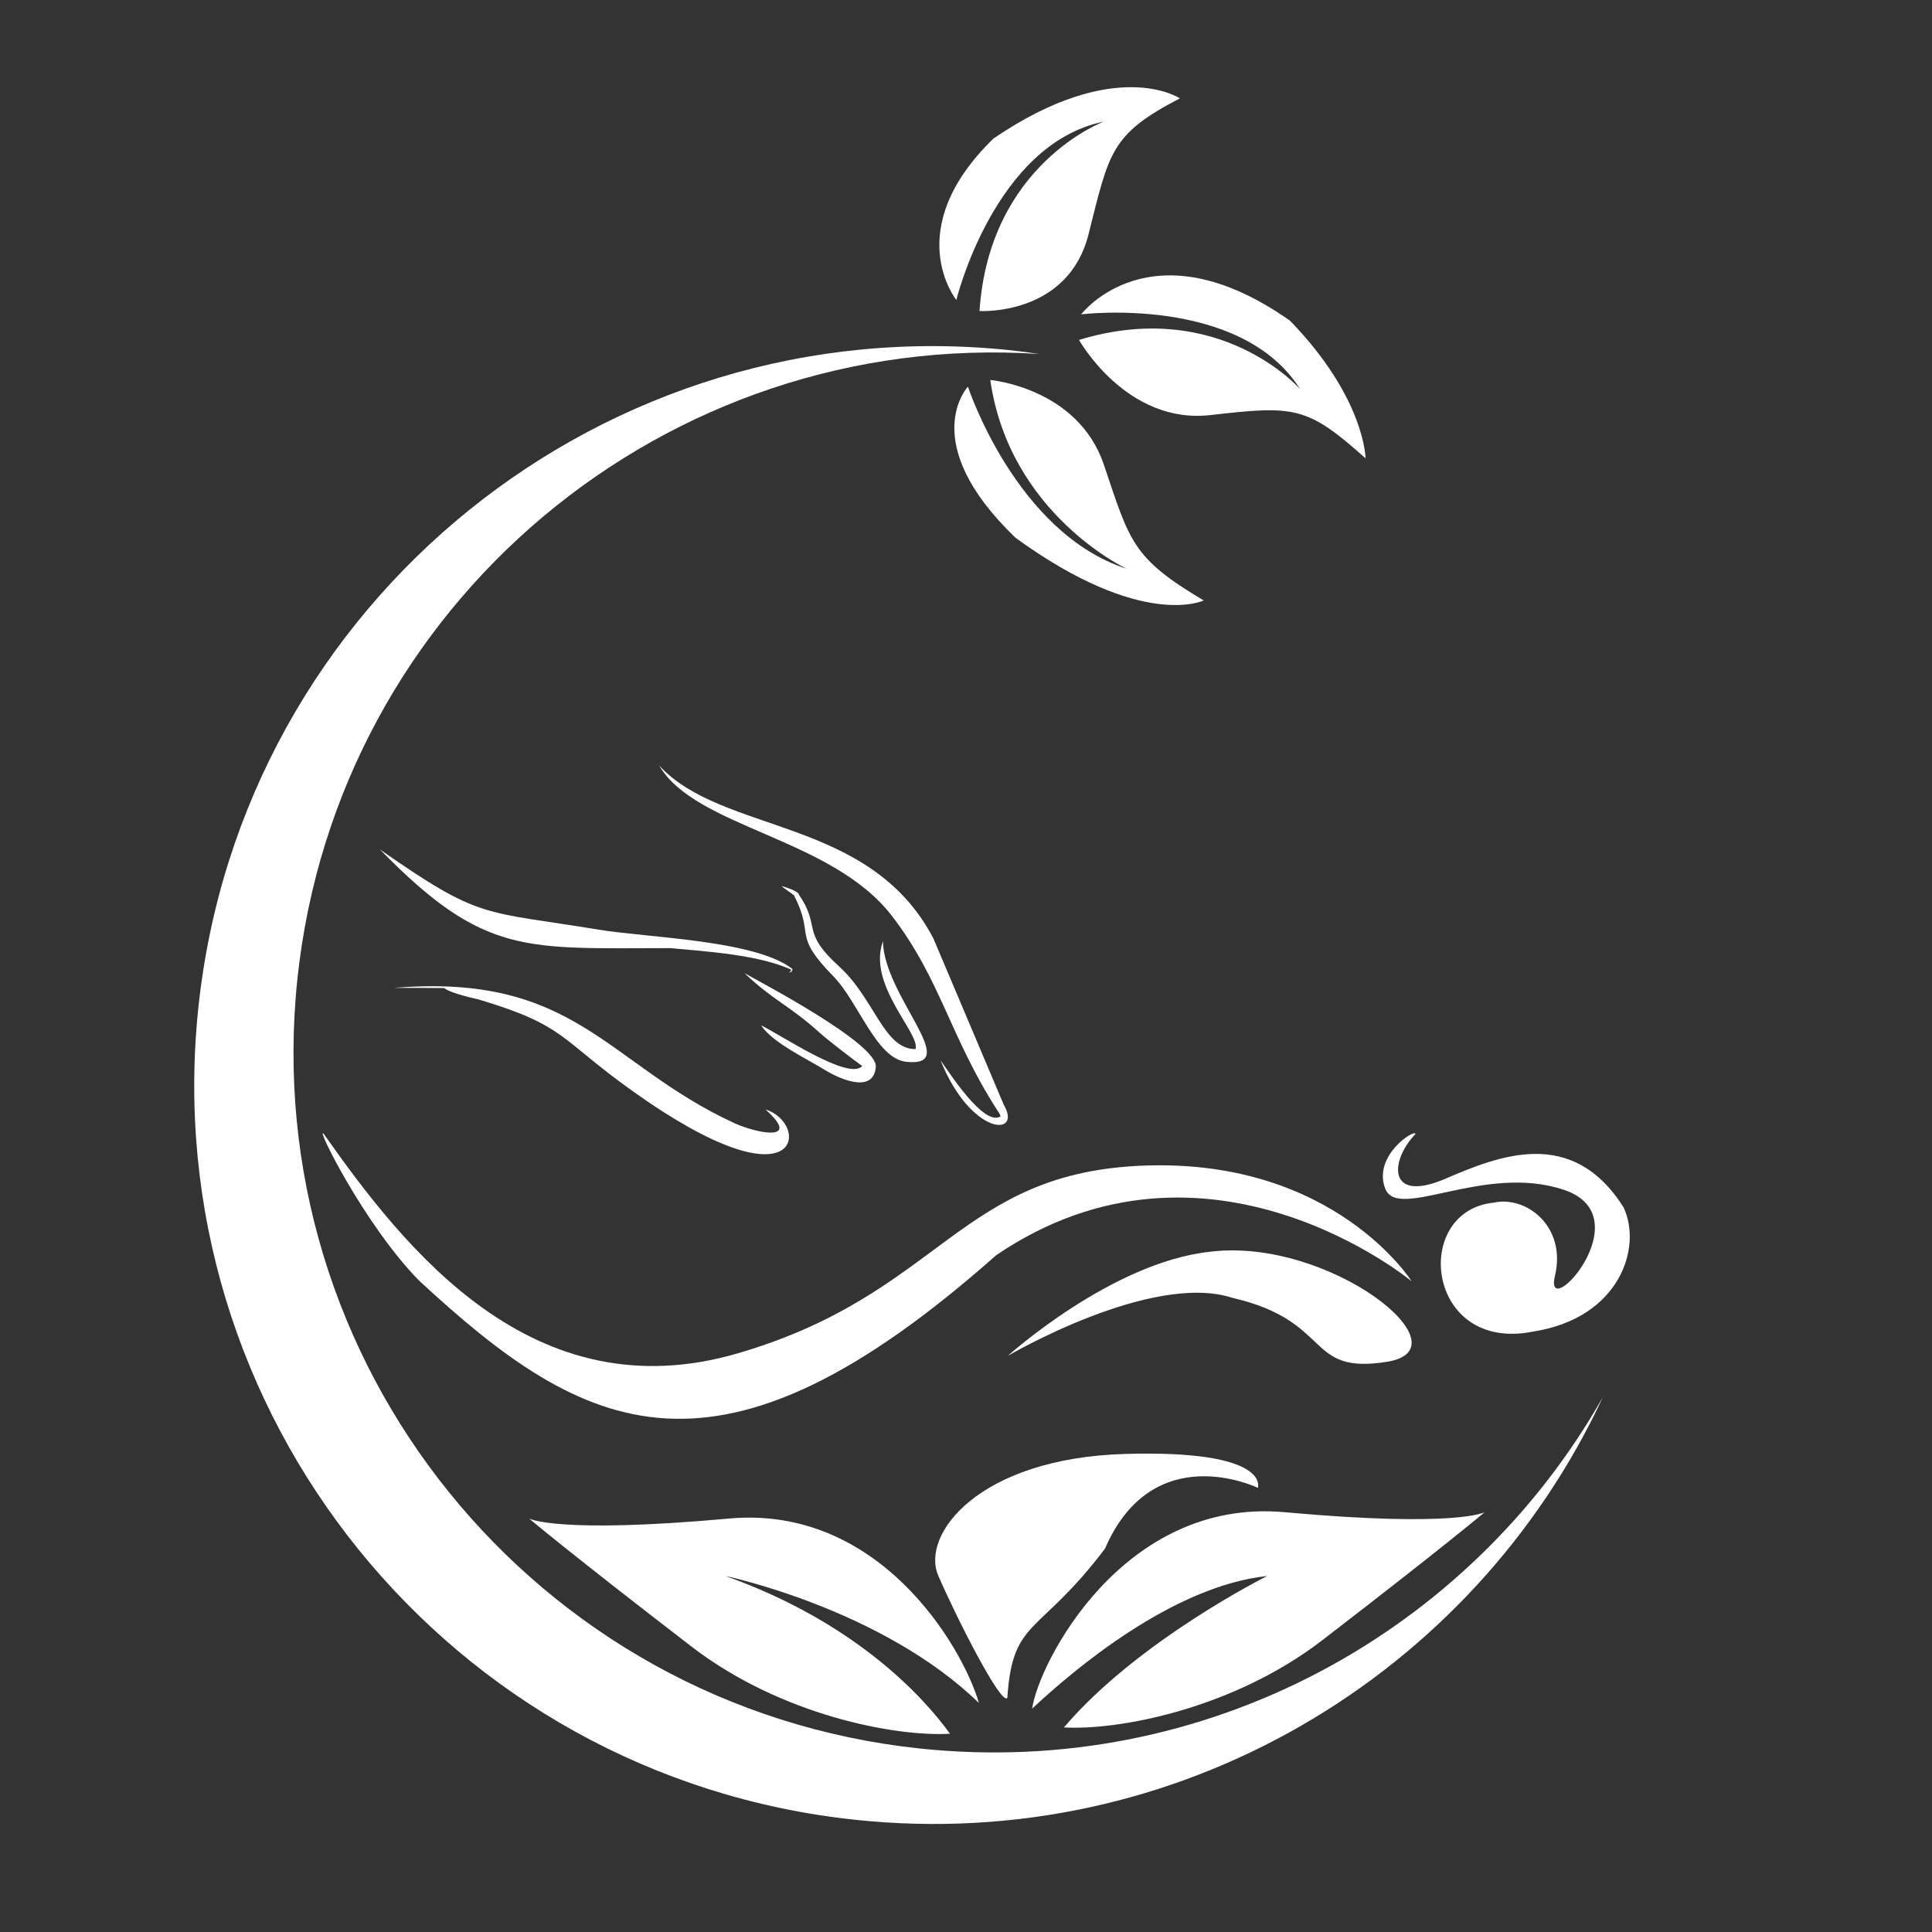 <svg width="158" height="158" viewBox="0 0 158 158" fill="none" xmlns="http://www.w3.org/2000/svg">
<rect x="0" y="0" width="158" height="158" fill="#333333" stroke="none"/>
<path fill-rule="evenodd" clip-rule="evenodd" d="M26.471 92.722C33.102 102.143 43.594 115.568 60.343 110.674C77.091 105.779 78.324 95.806 93.755 95.316C109.184 94.827 115.444 104.784 115.444 104.784C115.444 104.784 98.738 90.911 81.463 102.656C58.7 122.827 47.915 117.385 34.239 104.697C29.819 100.171 25.776 92.028 26.471 92.722Z" fill="white"/>
<path fill-rule="evenodd" clip-rule="evenodd" d="M88.244 27.799C88.244 27.799 92.113 34.731 98.996 33.945C105.879 33.156 106.897 33.208 111.677 37.484C111.677 37.484 111.631 32.548 105.502 26.232C94.109 18.202 88.419 25.707 88.419 25.707C88.419 25.707 101.447 24.099 106.332 31.831C106.332 31.83 99.763 24.288 88.244 27.799Z" fill="white"/>
<path fill-rule="evenodd" clip-rule="evenodd" d="M80.106 25.434C80.106 25.434 87.323 25.877 89.02 19.161C90.719 12.443 90.8 11.002 96.489 8.044C96.489 8.044 91.256 4.516 81.251 11.325C73.569 18.782 78.211 24.529 78.211 24.529C78.211 24.529 81.316 11.775 90.274 9.942C90.275 9.942 80.898 13.418 80.106 25.434Z" fill="white"/>
<path fill-rule="evenodd" clip-rule="evenodd" d="M80.986 31.075C80.986 31.075 88.148 31.701 90.276 38.008C92.406 44.314 92.579 45.626 98.439 49.105C98.439 49.105 93.455 51.546 83.045 43.976C74.905 36.15 79.157 31.622 79.157 31.622C79.157 31.622 83.078 43.578 92.124 46.507C92.124 46.508 82.554 42.037 80.986 31.075Z" fill="white"/>
<path fill-rule="evenodd" clip-rule="evenodd" d="M31.078 69.475C39.621 78.22 42.972 77.538 54.841 77.538C57.81 77.817 62.038 78.076 64.701 79.299C64.696 79.445 64.643 79.445 64.518 79.524C64.793 79.558 64.834 79.264 64.782 79.225C61.736 76.873 52.999 76.692 48.958 76.028C39.414 74.457 39.358 75.25 31.078 69.475Z" fill="white"/>
<path fill-rule="evenodd" clip-rule="evenodd" d="M60.889 79.587C63.195 81.796 64.587 82.244 66.972 84.406C67.66 85.03 69.596 86.521 70.511 87.179C69.443 88.421 63.807 84.604 62.252 83.858C63.138 85.263 66.107 86.653 67.417 87.479C68.267 88.015 71.418 89.64 71.625 87.257C71.792 85.348 62.182 80.326 60.889 79.587Z" fill="white"/>
<path fill-rule="evenodd" clip-rule="evenodd" d="M62.603 90.736C65.643 93.451 61.858 92.683 60.028 91.838C49.604 87.024 47.091 79.528 32.151 80.796C32.045 80.784 36.447 80.79 36.341 80.812C36.867 81.25 39.091 81.721 39.091 81.721C46.288 83.866 45.711 84.931 51.713 89.215C65.732 99.22 66.261 91.844 62.603 90.736Z" fill="white"/>
<path fill-rule="evenodd" clip-rule="evenodd" d="M76.336 76.752C71.129 66.774 59.06 68.25 53.903 62.597C56.862 67.702 67.981 68.48 72.924 74.882C76.922 80.062 77.688 84.781 81.543 90.772C81.627 90.903 81.8 91.121 81.82 91.306C80.429 92.149 77.566 87.588 76.918 86.717C79.416 92.915 83.641 92.988 82.089 90.351" fill="white"/>
<path fill-rule="evenodd" clip-rule="evenodd" d="M72.206 76.981C72.288 81.471 78.78 87.331 74.111 86.834C71.651 86.57 70.213 81.938 68.134 79.821C64.767 76.391 66.631 76.562 64.979 73.32C64.959 73.282 64.947 73.249 64.94 73.221C64.756 73.069 64.108 72.644 63.906 72.459C64.004 72.477 65.342 72.86 65.35 73.193C67.159 75.815 65.441 76.147 68.627 79.041C71.542 81.69 72.273 85.826 74.878 85.794C75.255 84.492 70.912 80.555 72.206 76.981ZM74.874 85.81L74.869 85.818L74.871 85.82L74.874 85.81ZM65.06 73.013C65.039 73.024 65.021 73.037 65.005 73.054C65.021 73.04 65.039 73.027 65.06 73.013Z" fill="white"/>
<path fill-rule="evenodd" clip-rule="evenodd" d="M82.693 28.648C83.466 28.73 84.227 28.84 84.99 28.95C54.489 26.936 27.583 49.353 24.326 80.021C20.989 111.462 43.771 139.655 75.211 142.992C98.602 145.475 120.187 133.495 131.085 114.254C120.483 137.013 96.299 151.622 69.936 148.823C36.75 145.301 12.703 115.542 16.227 82.357C19.749 49.172 49.508 25.125 82.693 28.648Z" fill="white"/>
<path d="M122.143 98.356C115.411 99.052 116.613 110.66 125.383 108.896C132.485 107.785 134.321 101.992 132.773 98.735C128.574 92.095 122.618 94.496 118.121 96.433C113.428 98.4 113.668 94.904 115.759 92.737C115.726 92.29 112.253 94.5 113.28 97.198C114.306 99.895 121.357 95.122 127.888 97.301C134.419 99.48 126.198 108.384 127.165 104.338C128.132 100.292 124.792 97.75 122.143 98.356Z" fill="white"/>
<path d="M82.38 138.85C81.893 139.544 78.175 132.208 76.73 128.852C75.285 125.495 80.026 119.251 92.018 118.904C104.01 118.556 102.867 121.677 102.867 121.677C102.867 121.677 94.312 117.51 90.364 126.654C84.927 133.828 82.813 132.324 82.38 138.85Z" fill="white"/>
<path d="M59.325 128.886C59.325 128.886 72.092 131.546 80.057 139.271C78.704 134.633 71.892 123.072 59.617 124.187C45.571 125.464 43.272 124.187 43.272 124.187C43.272 124.187 46.592 126.996 56.552 134.658C63.857 140.277 73.216 142.047 77.69 141.786C75.646 138.944 70.095 132.714 59.325 128.886Z" fill="white"/>
<path d="M105.07 123.669C91.792 122.462 84.908 136.084 84.411 139.734C87.76 136.589 95.882 129.709 103.633 128.886C103.633 128.886 93.056 134.161 87.009 141.269C91.487 141.525 100.836 139.753 108.135 134.14C118.095 126.478 121.415 123.669 121.415 123.669C121.415 123.669 119.115 124.946 105.07 123.669Z" fill="white"/>
<path d="M113.424 111.369C120.167 110.291 108.664 101.151 98.946 102.37C90.897 103.232 82.423 110.88 82.423 110.88C82.423 110.88 94.162 103.983 100.789 106.138C109.082 108.059 106.682 112.446 113.424 111.369Z" fill="white"/>
</svg>
